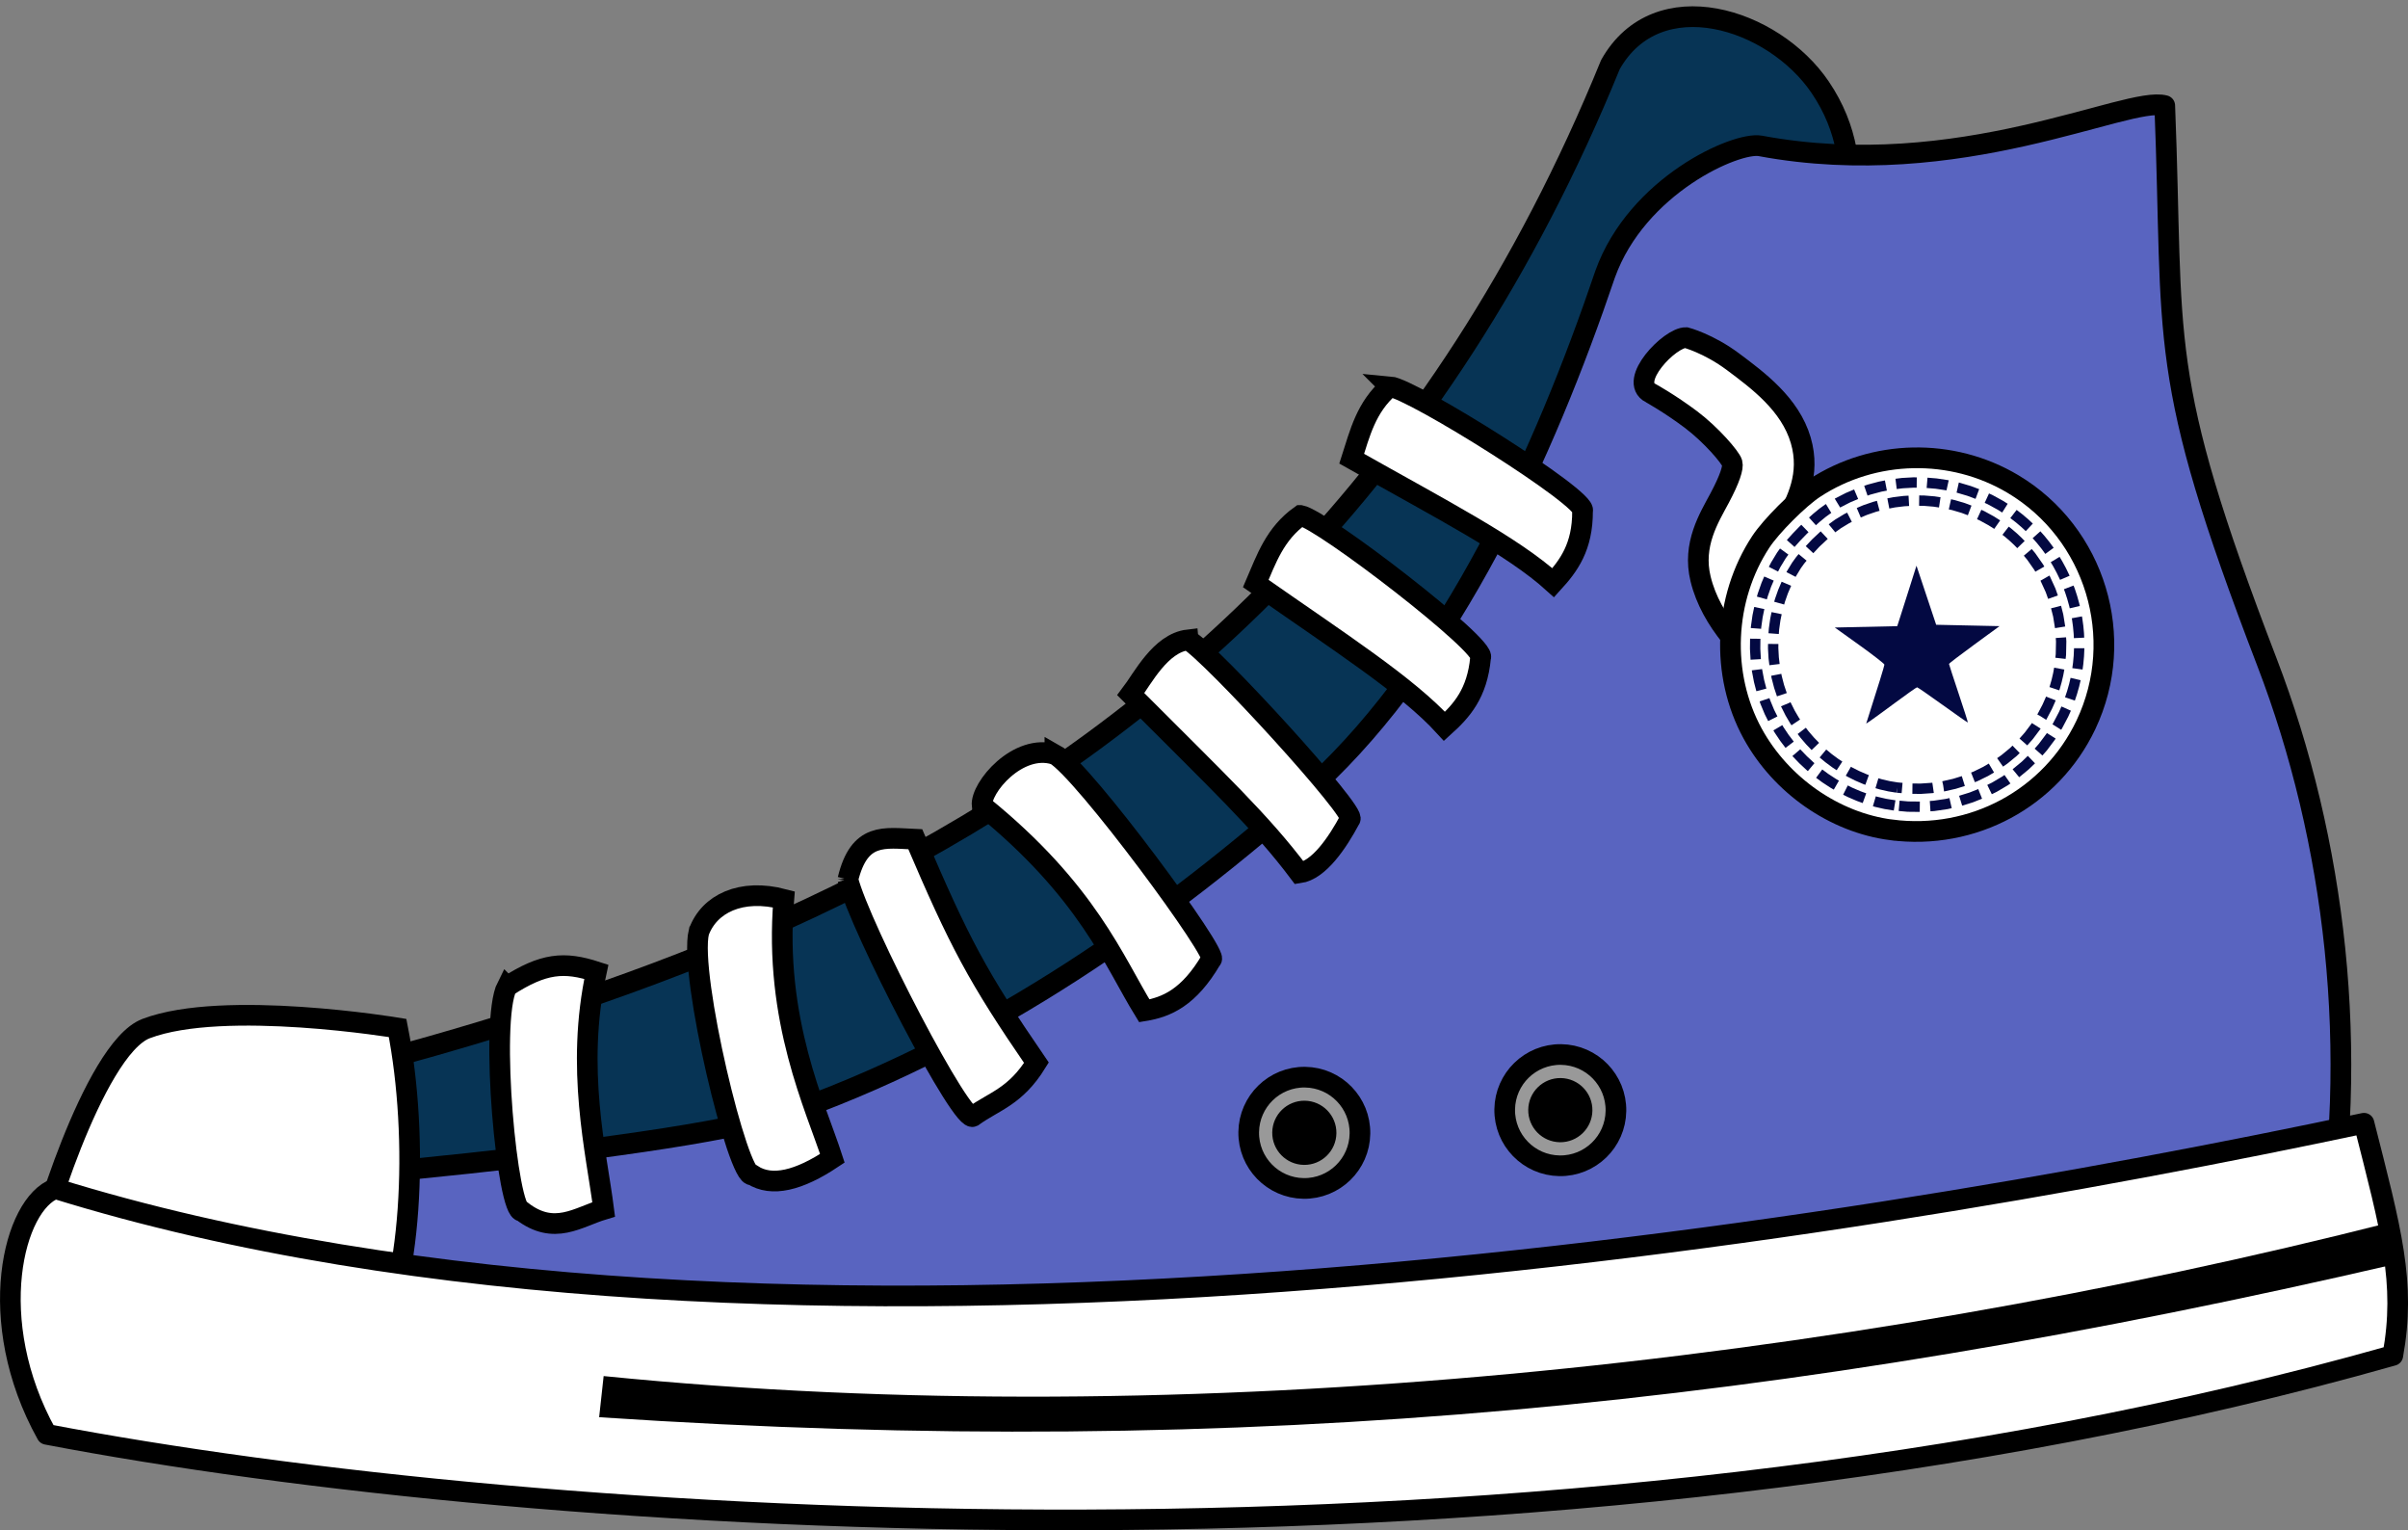 <svg xmlns:dc="http://purl.org/dc/elements/1.1/" xmlns:cc="http://creativecommons.org/ns#" xmlns:rdf="http://www.w3.org/1999/02/22-rdf-syntax-ns#"  xmlns="http://www.w3.org/2000/svg" xmlns:sodipodi="http://sodipodi.sourceforge.net/DTD/sodipodi-0.dtd" xmlns:inkscape="http://www.inkscape.org/namespaces/inkscape" width="61.66mm" height="39.175mm" viewBox="0 0 61.66 39.175" version="1.1" id="svg4523" inkscape:version="0.92.2 (5c3e80d, 2017-08-06)" sodipodi:docname="high tops.svg" xmlns:xlink="http://www.w3.org/1999/xlink"><rect x="0" y="0" width="61.66" height="39.175" fill="#808080" stroke="none"/><rect id="svgEditorBackground" x="0" y="0" width="61.66" height="39.175" style="fill:none;stroke:none;"/>
  <defs id="defs4517"/>
  <sodipodi:namedview id="base" pagecolor="#ffffff" bordercolor="#666666" borderopacity="1.0" inkscape:pageopacity="0.0" inkscape:pageshadow="2" inkscape:zoom="0.49497475" inkscape:cx="-309.58838" inkscape:cy="-276.43694" inkscape:document-units="mm" inkscape:current-layer="layer1" showgrid="false" fit-margin-top="0" fit-margin-left="0" fit-margin-right="0" fit-margin-bottom="0" inkscape:window-width="1920" inkscape:window-height="1027" inkscape:window-x="1042" inkscape:window-y="372" inkscape:window-maximized="1" inkscape:snap-nodes="false"/>
  <g inkscape:label="Layer 1" inkscape:groupmode="layer" id="layer1" transform="translate(-60.745,-131.09)">
    
  <path sodipodi:nodetypes="cccccssscc" inkscape:connector-curvature="0" transform="matrix(0.265, 0, 0, 0.265, 140.209, 26.412)" id="path5301" d="m -144.254,401.251 c -33.024,81.005 -105.647,92.125 -142.09,102.344 -1.593,1.698 -2.569,4.113 -3.092,6.857 14.643,-1.064 55.936,0.215 66.83,-3.757 18.446,-6.726 39.24,-17.805 53.877,-30.891 7.992,-7.146 20.85,-20.83 26.694,-29.095 1.697,-2.401 7.484,-9.839 18.083,-24.609 1.447,-2.017 5.436,-10.596 -0.034,-18.662 -4.531,-6.681 -15.74,-10.228 -20.267,-2.187 z" style="opacity:1;vector-effect:none;fill:#073455;fill-opacity:1;fill-rule:evenodd;stroke:#000000;stroke-width:2;stroke-linecap:round;stroke-linejoin:round;stroke-miterlimit:4;stroke-dasharray:none;stroke-dashoffset:0;stroke-opacity:1"/><path sodipodi:nodetypes="cscccccccsc" inkscape:connector-curvature="0" id="path12155" transform="matrix(0.265, 0, 0, 0.265, 140.209, 26.412)" d="m -90.692,405.212 c -3.625,-0.975 -19.804,7.477 -39.071,3.894 -2.325,-0.433 -11.913,3.801 -14.999,12.385 -5.903,17.427 -14.863,37.069 -28.007,49.263 -14.637,13.087 -31.39,24.67 -49.836,31.396 -10.894,3.972 -52.188,7.239 -66.83,8.303 -1.519,7.975 0.837,18.766 3.393,23.1 32.251,10.1 117.337,4.995 168.33,-6.107 16.32,-2.797 31.383,-7.075 42.391,-10.98 3.613,-19.832 1.087,-40.357 -5.493,-57.49 -10.798,-28.113 -8.953,-30.597 -9.877,-53.763 z" style="opacity:1;vector-effect:none;fill:#5964C0;fill-opacity:1;fill-rule:evenodd;stroke:#000000;stroke-width:2;stroke-linecap:round;stroke-linejoin:round;stroke-miterlimit:4;stroke-dasharray:none;stroke-dashoffset:0;stroke-opacity:1"/><path style="opacity:1;vector-effect:none;fill:#ffffff;fill-opacity:1;fill-rule:evenodd;stroke:#000000;stroke-width:0.529;stroke-linecap:butt;stroke-linejoin:miter;stroke-miterlimit:4;stroke-dasharray:none;stroke-dashoffset:0;stroke-opacity:1" d="m -42.259,244.244 c 0.569,0.104 4.803,3.367 4.609,3.64 -0.085,0.92 -0.488,1.363 -0.924,1.758 -0.95,-1.041 -2.67,-2.143 -4.832,-3.655 0.271,-0.628 0.49,-1.277 1.146,-1.743 z" id="path12159" inkscape:connector-curvature="0" sodipodi:nodetypes="ccccc" transform="matrix(1, 0, 0, 1, 136.307, -99.959)"/><path sodipodi:nodetypes="ccccc" inkscape:connector-curvature="0" id="path12161" d="m -45.138,247.429 c 0.606,0.353 4.359,4.454 4.145,4.592 -0.324,0.605 -0.796,1.303 -1.298,1.374 -0.989,-1.316 -2.043,-2.296 -4.316,-4.576 0.305,-0.399 0.756,-1.308 1.469,-1.391 z" style="opacity:1;vector-effect:none;fill:#ffffff;fill-opacity:1;fill-rule:evenodd;stroke:#000000;stroke-width:0.529;stroke-linecap:butt;stroke-linejoin:miter;stroke-miterlimit:4;stroke-dasharray:none;stroke-dashoffset:0;stroke-opacity:1" transform="matrix(1, 0, 0, 1, 136.307, -99.959)"/><path style="opacity:1;vector-effect:none;fill:#ffffff;fill-opacity:1;fill-rule:evenodd;stroke:#000000;stroke-width:0.529;stroke-linecap:butt;stroke-linejoin:miter;stroke-miterlimit:4;stroke-dasharray:none;stroke-dashoffset:0;stroke-opacity:1" d="m -57.667,254.906 c -0.264,1.1 1.019,6.373 1.369,6.217 0.498,0.321 1.195,0.147 2.05,-0.423 -0.424,-1.313 -1.504,-3.53 -1.244,-6.629 -1.096,-0.289 -1.912,0.116 -2.175,0.835 z" id="path12163" inkscape:connector-curvature="0" sodipodi:nodetypes="ccccc" transform="matrix(1, 0, 0, 1, 136.307, -99.959)"/><path sodipodi:nodetypes="ccccc" inkscape:connector-curvature="0" id="path12165" d="m -48.55,250.361 c 0.721,0.397 4.259,5.196 4.004,5.25 -0.572,0.975 -1.143,1.221 -1.715,1.314 -0.776,-1.259 -1.449,-3.065 -4.153,-5.255 -0.049,-0.448 0.917,-1.607 1.864,-1.308 z" style="opacity:1;vector-effect:none;fill:#ffffff;fill-opacity:1;fill-rule:evenodd;stroke:#000000;stroke-width:0.529;stroke-linecap:butt;stroke-linejoin:miter;stroke-miterlimit:4;stroke-dasharray:none;stroke-dashoffset:0;stroke-opacity:1" transform="matrix(1, 0, 0, 1, 136.307, -99.959)"/><g style="stroke-width:1.08" id="g12171" transform="matrix(0.92, 0.111, -0.111, 0.92, 549.911, -1033.35)">
        <circle style="color:#000000;clip-rule:nonzero;display:inline;overflow:visible;visibility:visible;opacity:1;isolation:auto;mix-blend-mode:normal;color-interpolation:sRGB;color-interpolation-filters:linearRGB;solid-color:#000000;solid-opacity:1;vector-effect:none;fill:#999999;fill-opacity:1;fill-rule:nonzero;stroke:#000000;stroke-width:0.571;stroke-linecap:round;stroke-linejoin:round;stroke-miterlimit:4;stroke-dasharray:none;stroke-dashoffset:0;stroke-opacity:1;color-rendering:auto;image-rendering:auto;shape-rendering:auto;text-rendering:auto;enable-background:accumulate" id="circle12167" cx="-473.495" cy="1294.73" r="1.537" transform="rotate(-6.066)"/>
        <circle transform="rotate(-6.066)" r="0.601" cy="1294.73" cx="-473.495" id="circle12169" style="color:#000000;clip-rule:nonzero;display:inline;overflow:visible;visibility:visible;opacity:1;isolation:auto;mix-blend-mode:normal;color-interpolation:sRGB;color-interpolation-filters:linearRGB;solid-color:#000000;solid-opacity:1;vector-effect:none;fill:#000000;fill-opacity:1;fill-rule:nonzero;stroke:#000000;stroke-width:0.571;stroke-linecap:round;stroke-linejoin:round;stroke-miterlimit:4;stroke-dasharray:none;stroke-dashoffset:0;stroke-opacity:1;color-rendering:auto;image-rendering:auto;shape-rendering:auto;text-rendering:auto;enable-background:accumulate"/>
      </g><g style="stroke-width:1.08" id="g12177" transform="matrix(0.92, 0.111, -0.111, 0.92, 556.466, -1033.93)">
        <circle transform="rotate(-6.066)" r="1.537" cy="1294.73" cx="-473.495" id="circle12173" style="color:#000000;clip-rule:nonzero;display:inline;overflow:visible;visibility:visible;opacity:1;isolation:auto;mix-blend-mode:normal;color-interpolation:sRGB;color-interpolation-filters:linearRGB;solid-color:#000000;solid-opacity:1;vector-effect:none;fill:#999999;fill-opacity:1;fill-rule:nonzero;stroke:#000000;stroke-width:0.571;stroke-linecap:round;stroke-linejoin:round;stroke-miterlimit:4;stroke-dasharray:none;stroke-dashoffset:0;stroke-opacity:1;color-rendering:auto;image-rendering:auto;shape-rendering:auto;text-rendering:auto;enable-background:accumulate"/>
        <circle style="color:#000000;clip-rule:nonzero;display:inline;overflow:visible;visibility:visible;opacity:1;isolation:auto;mix-blend-mode:normal;color-interpolation:sRGB;color-interpolation-filters:linearRGB;solid-color:#000000;solid-opacity:1;vector-effect:none;fill:#000000;fill-opacity:1;fill-rule:nonzero;stroke:#000000;stroke-width:0.571;stroke-linecap:round;stroke-linejoin:round;stroke-miterlimit:4;stroke-dasharray:none;stroke-dashoffset:0;stroke-opacity:1;color-rendering:auto;image-rendering:auto;shape-rendering:auto;text-rendering:auto;enable-background:accumulate" id="circle12175" cx="-473.495" cy="1294.73" r="0.601" transform="rotate(-6.066)"/>
      </g><path style="opacity:1;vector-effect:none;fill:#ffffff;fill-opacity:1;fill-rule:evenodd;stroke:#000000;stroke-width:0.529;stroke-linecap:butt;stroke-linejoin:miter;stroke-miterlimit:4;stroke-dasharray:none;stroke-dashoffset:0;stroke-opacity:1" d="m -65.381,257.364 c 0.557,2.812 0.381,6.781 -0.69,8.355 l -8.452,-2.874 c -0.138,0.102 1.34,-4.949 2.703,-5.466 1.991,-0.756 6.439,-0.015 6.439,-0.015 z" id="path12185" inkscape:connector-curvature="0" sodipodi:nodetypes="cccsc" transform="matrix(1, 0, 0, 1, 136.307, -99.959)"/><path style="opacity:1;vector-effect:none;fill:#ffffff;fill-opacity:1;fill-rule:evenodd;stroke:#000000;stroke-width:0.529;stroke-linecap:round;stroke-linejoin:round;stroke-miterlimit:4;stroke-dasharray:none;stroke-dashoffset:0;stroke-opacity:1" d="m -15.029,259.803 c -13.477,2.854 -40.66,7.394 -59.116,1.673 -1.064,0.38 -1.845,3.37 -0.22,6.291 12.519,2.391 38.401,4.121 60.074,-2.02 0.339,-1.864 -0.043,-3.207 -0.738,-5.943 z" id="path12187" inkscape:connector-curvature="0" sodipodi:nodetypes="ccccc" transform="matrix(1, 0, 0, 1, 136.307, -99.959)"/><path inkscape:transform-center-y="3.6708824" inkscape:transform-center-x="-1.8307089" style="opacity:1;vector-effect:none;fill:#ffffff;fill-opacity:1;fill-rule:evenodd;stroke:#000000;stroke-width:0.529;stroke-linecap:butt;stroke-linejoin:miter;stroke-miterlimit:4;stroke-dasharray:none;stroke-dashoffset:0;stroke-opacity:1" d="m -53.851,253.562 c 0.3,1.208 2.978,6.374 3.213,6.058 0.538,-0.386 1.077,-0.497 1.615,-1.366 -1.515,-2.208 -1.971,-3.073 -3.102,-5.721 -0.796,-0.034 -1.433,-0.183 -1.726,1.029 z" id="path12189" inkscape:connector-curvature="0" sodipodi:nodetypes="ccccc" transform="matrix(1, 0, 0, 1, 136.307, -99.959)"/><path style="color:#000000;font-style:normal;font-variant:normal;font-weight:normal;font-stretch:normal;font-size:medium;line-height:normal;font-family:sans-serif;font-variant-ligatures:normal;font-variant-position:normal;font-variant-caps:normal;font-variant-numeric:normal;font-variant-alternates:normal;font-feature-settings:normal;text-indent:0;text-align:start;text-decoration:none;text-decoration-line:none;text-decoration-style:solid;text-decoration-color:#000000;letter-spacing:normal;word-spacing:normal;text-transform:none;writing-mode:lr-tb;direction:ltr;text-orientation:mixed;dominant-baseline:auto;baseline-shift:baseline;text-anchor:start;white-space:normal;shape-padding:0;clip-rule:nonzero;display:inline;overflow:visible;visibility:visible;opacity:1;isolation:auto;mix-blend-mode:normal;color-interpolation:sRGB;color-interpolation-filters:linearRGB;solid-color:#000000;solid-opacity:1;vector-effect:none;fill:#000000;fill-opacity:1;fill-rule:evenodd;stroke:none;stroke-width:1.058;stroke-linecap:butt;stroke-linejoin:round;stroke-miterlimit:4;stroke-dasharray:none;stroke-dashoffset:0;stroke-opacity:1;color-rendering:auto;image-rendering:auto;shape-rendering:auto;text-rendering:auto;enable-background:accumulate" d="m -14.317,262.331 c -14.182,3.605 -30.765,5.45 -45.788,3.944 l -0.115,1.053 c 16.669,1.11 30.388,-0.303 46.037,-3.93 -0.022,-0.343 -0.07,-0.697 -0.134,-1.066 z" id="path12790" inkscape:connector-curvature="0" sodipodi:nodetypes="ccccc" transform="matrix(1, 0, 0, 1, 136.307, -99.959)"/><path sodipodi:nodetypes="cccccc" inkscape:connector-curvature="0" id="path5297" d="m -62.58,256.303 c -0.455,0.894 0.012,5.83 0.384,5.751 0.828,0.636 1.431,0.151 2.092,-0.046 -0.185,-1.457 -0.728,-3.606 -0.188,-6.082 -0.826,-0.269 -1.352,-0.226 -2.288,0.377 z" style="opacity:1;vector-effect:none;fill:#ffffff;fill-opacity:1;fill-rule:evenodd;stroke:#000000;stroke-width:0.529;stroke-linecap:butt;stroke-linejoin:miter;stroke-miterlimit:4;stroke-dasharray:none;stroke-dashoffset:0;stroke-opacity:1" transform="matrix(1, 0, 0, 1, 136.307, -99.959)"/><g transform="matrix(-1, -1.22465e-16, 1.22465e-16, -1, 83.262, 395.056)" id="text5591" style="font-style:normal;font-variant:normal;font-weight:bold;font-stretch:normal;font-size:1.668px;line-height:125%;font-family:'Courier New';-inkscape-font-specification:'Courier New Bold';font-variant-ligatures:normal;font-variant-caps:normal;font-variant-numeric:normal;font-feature-settings:normal;text-align:start;letter-spacing:0px;word-spacing:0px;writing-mode:lr-tb;text-anchor:start;fill:#aa0000;fill-opacity:1;stroke:none;stroke-width:0.265px;stroke-linecap:butt;stroke-linejoin:miter;stroke-opacity:1" aria-label="CONVERT">
        <path inkscape:connector-curvature="0" id="path5606" style="font-style:normal;font-variant:normal;font-weight:bold;font-stretch:normal;font-size:1.668px;font-family:'Courier New';-inkscape-font-specification:'Courier New Bold';font-variant-ligatures:normal;font-variant-caps:normal;font-variant-numeric:normal;font-feature-settings:normal;text-align:start;writing-mode:lr-tb;text-anchor:start;fill:#aa0000;stroke-width:0.265px" d="m -23.442,248.345 q 0.017,0.02 0.024,0.039 0.006,0.021 0.002,0.041 -0.008,0.036 -0.037,0.053 -0.03,0.018 -0.089,0.005 l -0.138,-0.03 q -0.059,-0.013 -0.079,-0.042 -0.02,-0.028 -0.012,-0.064 0.007,-0.033 0.03,-0.049 0.023,-0.016 0.075,-0.014 0.035,0.002 0.057,-0.011 0.043,-0.025 0.077,-0.079 0.034,-0.053 0.047,-0.112 0.016,-0.073 -0.002,-0.141 -0.018,-0.068 -0.08,-0.131 -0.061,-0.063 -0.16,-0.084 l -0.106,-0.023 q -0.118,-0.026 -0.215,0.042 -0.098,0.069 -0.131,0.221 -0.02,0.091 -0.009,0.159 0.006,0.04 0.039,0.09 0.02,0.031 0.024,0.047 0.005,0.016 7.82e-4,0.034 -0.007,0.033 -0.037,0.052 -0.03,0.019 -0.063,0.012 -0.033,-0.007 -0.064,-0.049 -0.045,-0.061 -0.06,-0.144 -0.02,-0.112 0.007,-0.236 0.032,-0.145 0.117,-0.248 0.068,-0.083 0.186,-0.127 0.118,-0.043 0.24,-0.017 l 0.111,0.024 q 0.127,0.028 0.224,0.111 0.097,0.084 0.134,0.202 0.037,0.118 0.011,0.236 -0.016,0.071 -0.046,0.128 -0.03,0.059 -0.075,0.104 z"/>
        <path inkscape:connector-curvature="0" id="path5608" style="font-style:normal;font-variant:normal;font-weight:bold;font-stretch:normal;font-size:1.668px;font-family:'Courier New';-inkscape-font-specification:'Courier New Bold';font-variant-ligatures:normal;font-variant-caps:normal;font-variant-numeric:normal;font-feature-settings:normal;text-align:start;writing-mode:lr-tb;text-anchor:start;fill:#aa0000;stroke-width:0.265px" d="m -24.619,249.458 q -0.177,-0.135 -0.209,-0.337 -0.032,-0.201 0.081,-0.349 0.101,-0.133 0.281,-0.165 0.222,-0.04 0.415,0.107 0.193,0.147 0.214,0.372 0.016,0.181 -0.085,0.314 -0.113,0.148 -0.316,0.17 -0.203,0.023 -0.381,-0.112 z m 0.101,-0.133 q 0.121,0.092 0.256,0.08 0.135,-0.012 0.207,-0.106 0.071,-0.093 0.047,-0.227 -0.024,-0.134 -0.144,-0.226 -0.12,-0.092 -0.256,-0.08 -0.135,0.013 -0.205,0.106 -0.071,0.093 -0.048,0.227 0.023,0.133 0.144,0.226 z"/>
        <path inkscape:connector-curvature="0" id="path5610" style="font-style:normal;font-variant:normal;font-weight:bold;font-stretch:normal;font-size:1.668px;font-family:'Courier New';-inkscape-font-specification:'Courier New Bold';font-variant-ligatures:normal;font-variant-caps:normal;font-variant-numeric:normal;font-feature-settings:normal;text-align:start;writing-mode:lr-tb;text-anchor:start;fill:#aa0000;stroke-width:0.265px" d="m -24.985,249.924 -0.236,-0.446 -0.053,0.028 q -0.053,0.028 -0.087,0.019 -0.034,-0.008 -0.051,-0.041 -0.017,-0.032 -0.005,-0.066 0.012,-0.032 0.065,-0.06 l 0.194,-0.102 q 0.053,-0.028 0.087,-0.02 0.033,0.009 0.051,0.042 0.017,0.032 0.005,0.064 -0.011,0.033 -0.058,0.057 l 0.305,0.578 0.023,-0.012 q 0.053,-0.028 0.087,-0.02 0.033,0.009 0.051,0.042 0.018,0.033 0.006,0.065 -0.012,0.033 -0.065,0.061 l -0.171,0.089 -0.69,-0.393 0.235,0.444 0.053,-0.028 q 0.053,-0.028 0.087,-0.02 0.033,0.009 0.051,0.042 0.018,0.033 0.006,0.065 -0.012,0.033 -0.065,0.061 l -0.194,0.102 q -0.053,0.028 -0.086,0.02 -0.034,-0.008 -0.051,-0.041 -0.017,-0.032 -0.006,-0.065 0.011,-0.033 0.057,-0.057 l -0.383,-0.725 0.146,-0.077 z"/>
        <path inkscape:connector-curvature="0" id="path5612" style="font-style:normal;font-variant:normal;font-weight:bold;font-stretch:normal;font-size:1.668px;font-family:'Courier New';-inkscape-font-specification:'Courier New Bold';font-variant-ligatures:normal;font-variant-caps:normal;font-variant-numeric:normal;font-feature-settings:normal;text-align:start;writing-mode:lr-tb;text-anchor:start;fill:#aa0000;stroke-width:0.265px" d="m -26.428,249.934 -0.212,0.588 0.038,-0.002 q 0.06,-0.003 0.087,0.018 0.026,0.022 0.028,0.06 0.002,0.037 -0.022,0.061 -0.025,0.025 -0.085,0.028 l -0.224,0.011 q -0.06,0.003 -0.087,-0.018 -0.027,-0.021 -0.029,-0.059 -0.002,-0.045 0.035,-0.073 0.018,-0.014 0.076,-0.017 l 0.3,-0.837 0.16,-0.008 0.384,0.802 q 0.059,-0.003 0.078,0.009 0.04,0.023 0.043,0.069 0.002,0.037 -0.023,0.061 -0.024,0.025 -0.084,0.028 l -0.225,0.011 q -0.059,0.003 -0.086,-0.018 -0.027,-0.021 -0.029,-0.059 -0.002,-0.037 0.022,-0.062 0.024,-0.024 0.084,-0.027 l 0.039,-0.002 z"/>
        <path inkscape:connector-curvature="0" id="path5614" style="font-style:normal;font-variant:normal;font-weight:bold;font-stretch:normal;font-size:1.668px;font-family:'Courier New';-inkscape-font-specification:'Courier New Bold';font-variant-ligatures:normal;font-variant-caps:normal;font-variant-numeric:normal;font-feature-settings:normal;text-align:start;writing-mode:lr-tb;text-anchor:start;fill:#aa0000;stroke-width:0.265px" d="m -27.415,249.974 0.092,-0.227 -0.395,-0.159 -0.034,0.084 q -0.023,0.056 -0.053,0.071 -0.032,0.015 -0.066,0.001 -0.034,-0.014 -0.045,-0.046 -0.012,-0.032 0.01,-0.088 l 0.096,-0.239 0.729,0.294 q 0.056,0.022 0.072,0.053 0.015,0.031 6.08e-4,0.066 -0.014,0.034 -0.046,0.045 -0.033,0.012 -0.088,-0.01 l -0.024,-0.01 -0.244,0.606 0.024,0.01 q 0.056,0.022 0.072,0.053 0.015,0.031 6.07e-4,0.066 -0.014,0.035 -0.046,0.046 -0.033,0.012 -0.089,-0.01 l -0.695,-0.281 0.095,-0.236 q 0.022,-0.055 0.053,-0.071 0.031,-0.015 0.065,-9.1e-4 0.035,0.014 0.047,0.046 0.012,0.032 -0.011,0.088 l -0.033,0.081 0.361,0.145 0.09,-0.224 -0.136,-0.055 q -0.024,0.06 -0.043,0.073 -0.038,0.028 -0.081,0.01 -0.034,-0.014 -0.045,-0.046 -0.012,-0.032 0.01,-0.088 l 0.072,-0.178 q 0.02,-0.051 0.039,-0.063 0.038,-0.026 0.079,-0.009 0.043,0.017 0.052,0.064 0.004,0.022 -0.02,0.083 z"/>
        <path inkscape:connector-curvature="0" id="path5616" style="font-style:normal;font-variant:normal;font-weight:bold;font-stretch:normal;font-size:1.668px;font-family:'Courier New';-inkscape-font-specification:'Courier New Bold';font-variant-ligatures:normal;font-variant-caps:normal;font-variant-numeric:normal;font-feature-settings:normal;text-align:start;writing-mode:lr-tb;text-anchor:start;fill:#aa0000;stroke-width:0.265px" d="m -28.396,249.351 0.153,-0.144 -0.041,-0.044 q -0.041,-0.044 -0.041,-0.079 -0.001,-0.035 0.026,-0.06 0.027,-0.025 0.062,-0.022 0.034,0.003 0.075,0.047 l 0.173,0.185 q 0.041,0.044 0.043,0.079 7.5e-5,0.035 -0.027,0.06 -0.027,0.025 -0.061,0.022 -0.035,-0.003 -0.076,-0.046 l -0.018,-0.019 -0.476,0.447 0.018,0.019 q 0.041,0.044 0.043,0.079 7.5e-5,0.035 -0.027,0.06 -0.027,0.026 -0.061,0.023 -0.035,-0.003 -0.076,-0.047 l -0.258,-0.276 q -0.121,-0.129 -0.123,-0.26 -0.003,-0.131 0.088,-0.217 0.057,-0.053 0.135,-0.064 0.078,-0.01 0.177,0.023 -0.002,-0.07 0.009,-0.164 0.008,-0.059 0.036,-0.173 -0.043,-0.046 -0.048,-0.07 -0.007,-0.044 0.027,-0.075 0.027,-0.025 0.061,-0.023 0.034,0.003 0.075,0.047 l 0.065,0.07 q -0.09,0.363 -0.044,0.503 z m -0.122,0.114 -0.089,-0.095 q -0.05,-0.053 -0.105,-0.079 -0.074,-0.036 -0.115,-0.032 -0.042,0.003 -0.065,0.025 -0.034,0.032 -0.029,0.097 0.005,0.065 0.071,0.135 l 0.131,0.139 z"/>
        <path inkscape:connector-curvature="0" id="path5618" style="font-style:normal;font-variant:normal;font-weight:bold;font-stretch:normal;font-size:1.668px;font-family:'Courier New';-inkscape-font-specification:'Courier New Bold';font-variant-ligatures:normal;font-variant-caps:normal;font-variant-numeric:normal;font-feature-settings:normal;text-align:start;writing-mode:lr-tb;text-anchor:start;fill:#aa0000;stroke-width:0.265px" d="m -29.551,248.295 0.62,-0.205 -0.035,-0.107 q -0.019,-0.057 -0.004,-0.089 0.013,-0.032 0.049,-0.044 0.035,-0.011 0.065,0.006 0.03,0.017 0.049,0.074 l 0.123,0.371 q 0.019,0.057 0.005,0.089 -0.014,0.031 -0.05,0.043 -0.035,0.011 -0.064,-0.005 -0.031,-0.017 -0.05,-0.074 l -0.035,-0.106 -0.62,0.205 0.057,0.172 0.15,-0.05 q 0.057,-0.019 0.089,-0.005 0.031,0.014 0.043,0.049 0.012,0.035 -0.005,0.065 -0.018,0.03 -0.075,0.049 l -0.309,0.102 -0.271,-0.821 0.308,-0.102 q 0.057,-0.019 0.089,-0.005 0.031,0.014 0.043,0.049 0.012,0.035 -0.005,0.065 -0.018,0.03 -0.075,0.049 l -0.15,0.05 z"/>
      </g><path sodipodi:nodetypes="cscccscccccsccc" inkscape:connector-curvature="0" id="path5621" d="m -33.291,241.113 c 0,0 0.495,0.275 1.021,0.67 0.527,0.395 1.022,0.977 1.062,1.117 0.033,0.114 -0.057,0.405 -0.322,0.902 -0.265,0.497 -0.703,1.184 -0.486,2.068 0.271,1.108 1.144,1.94 1.91,2.637 0.766,0.696 1.482,1.193 1.482,1.193 0.881,0.687 2.19,-1.113 1.24,-1.702 0,0 -0.708,-0.349 -1.389,-0.968 -0.681,-0.619 -1.245,-1.269 -1.335,-1.637 -0.03,-0.122 0.01,-0.508 0.279,-1.012 0.269,-0.504 0.635,-1.18 0.378,-2.06 -0.271,-0.929 -1.108,-1.542 -1.733,-2.01 -0.625,-0.468 -1.205,-0.62 -1.205,-0.62 -0.417,-0.008 -1.497,1.119 -0.903,1.422 z" style="color:#000000;font-style:normal;font-variant:normal;font-weight:normal;font-stretch:normal;font-size:medium;line-height:normal;font-family:sans-serif;font-variant-ligatures:normal;font-variant-position:normal;font-variant-caps:normal;font-variant-numeric:normal;font-variant-alternates:normal;font-feature-settings:normal;text-indent:0;text-align:start;text-decoration:none;text-decoration-line:none;text-decoration-style:solid;text-decoration-color:#000000;letter-spacing:normal;word-spacing:normal;text-transform:none;writing-mode:lr-tb;direction:ltr;text-orientation:mixed;dominant-baseline:auto;baseline-shift:baseline;text-anchor:start;white-space:normal;shape-padding:0;clip-rule:nonzero;display:inline;overflow:visible;visibility:visible;opacity:1;isolation:auto;mix-blend-mode:normal;color-interpolation:sRGB;color-interpolation-filters:linearRGB;solid-color:#000000;solid-opacity:1;vector-effect:none;fill:#ffffff;fill-opacity:1;fill-rule:evenodd;stroke:#000000;stroke-width:0.529;stroke-linecap:round;stroke-linejoin:miter;stroke-miterlimit:4;stroke-dasharray:none;stroke-dashoffset:0;stroke-opacity:1;color-rendering:auto;image-rendering:auto;shape-rendering:auto;text-rendering:auto;enable-background:accumulate" transform="matrix(1, 0, 0, 1, 136.307, -99.959)"/><path sodipodi:nodetypes="ccccc" inkscape:connector-curvature="0" id="path5623" d="m -39.976,240.946 c 0.576,0.049 5.103,2.891 4.937,3.182 0.004,0.924 -0.355,1.404 -0.751,1.838 -1.045,-0.945 -2.863,-1.877 -5.16,-3.175 0.21,-0.651 0.366,-1.318 0.974,-1.845 z" style="opacity:1;vector-effect:none;fill:#ffffff;fill-opacity:1;fill-rule:evenodd;stroke:#000000;stroke-width:0.529;stroke-linecap:butt;stroke-linejoin:miter;stroke-miterlimit:4;stroke-dasharray:none;stroke-dashoffset:0;stroke-opacity:1" transform="matrix(1, 0, 0, 1, 136.307, -99.959)"/><path style="fill:#ffffff;stroke:#000000;stroke-width:3.292;stroke-miterlimit:4;stroke-dasharray:none;stroke-opacity:1" d="m 30.699,260.589 c -9.019,-1.166 -17.532,-7.084 -22.04,-15.32 -5.136,-9.382 -4.622,-21.458 1.297,-30.473 1.635,-2.49 6.049,-6.904 8.539,-8.539 9.426,-6.189 21.855,-6.447 31.569,-0.657 13.109,7.814 18.159,24.49 11.599,38.297 -5.547,11.673 -17.972,18.372 -30.963,16.691 z" id="path5573" inkscape:connector-curvature="0" transform="matrix(0.161, 0, 0, 0.161, 104.229, 110.379)"/><path inkscape:connector-curvature="0" id="path5575" d="m 34.213,204.535 -1.787,0.098 -0.029,0.002 -0.027,0.004 -0.992,0.123 0.201,1.633 0.955,-0.117 1.758,-0.098 h 0.012 l 0.445,0.008 0.021,-1.646 -0.5,-0.008 h -0.029 z m 2.125,1.695 1.42,0.117 h 0.01 l 1.678,0.254 0.045,0.01 0.357,-1.607 -0.061,-0.014 -0.027,-0.006 -0.027,-0.004 -1.775,-0.268 -0.027,-0.004 -0.029,-0.002 -1.43,-0.117 z m -7.561,-1.021 -0.029,0.006 -0.027,0.006 -1.734,0.463 -0.027,0.008 -0.027,0.01 -0.529,0.182 0.533,1.557 0.475,-0.164 0.016,-0.004 1.703,-0.455 0.016,-0.004 0.865,-0.166 -0.312,-1.617 z m 12.32,1.76 0.055,0.012 1.67,0.494 1.291,0.484 0.578,-1.543 -1.309,-0.49 -0.027,-0.01 -0.027,-0.008 -1.73,-0.512 -0.027,-0.01 -0.027,-0.006 -0.088,-0.019 z m -17.588,0.041 -0.027,0.012 -0.025,0.014 -1.617,0.826 -0.027,0.014 -0.025,0.016 -0.062,0.037 0.854,1.408 0.033,-0.019 1.582,-0.809 0.012,-0.006 1.238,-0.523 -0.643,-1.516 z m 22.059,1.584 0.48,0.219 0.014,0.008 1.574,0.861 0.715,0.451 0.877,-1.395 -0.738,-0.463 -0.021,-0.014 -0.021,-0.012 -1.607,-0.881 -0.025,-0.014 -0.027,-0.014 -0.533,-0.244 z m -25.344,0.244 -0.029,0.018 -0.027,0.019 -0.881,0.637 -0.021,0.016 -0.02,0.016 -0.99,0.816 -0.014,0.012 -0.014,0.012 -0.604,0.545 1.102,1.223 0.576,-0.521 0.016,-0.014 0.012,-0.01 0.947,-0.777 0.016,-0.014 0.816,-0.588 0.061,-0.037 -0.854,-1.408 z m 29.42,2.18 0.889,0.684 0.012,0.01 0.018,0.014 0.861,0.732 0.006,0.006 0.67,0.625 1.123,-1.201 -0.676,-0.633 -0.014,-0.012 -0.014,-0.014 -0.92,-0.781 -0.016,-0.014 -0.016,-0.012 -0.918,-0.709 z m -33.551,1.359 -0.01,0.01 -0.01,0.01 -1.029,1.064 -0.01,0.01 -0.01,0.012 -0.922,1.023 1.223,1.102 0.902,-1.002 0.002,-0.002 0.018,-0.019 0.99,-1.023 0.01,-0.01 0.01,-0.01 0.293,-0.281 -1.145,-1.184 z m 37.102,1.832 0.646,0.729 0.006,0.008 0.02,0.021 0.713,0.885 0.006,0.008 0.625,0.854 1.328,-0.975 -0.648,-0.883 -0.012,-0.016 -0.012,-0.016 -0.744,-0.92 -0.012,-0.016 -0.012,-0.014 -0.672,-0.758 z m -40.623,2.262 -0.02,0.027 -0.018,0.029 -0.908,1.496 -0.016,0.025 -0.014,0.025 -0.357,0.695 1.465,0.754 0.35,-0.682 0.008,-0.016 0.865,-1.424 0.422,-0.582 -1.334,-0.965 z m 43.498,1.557 0.387,0.645 0.559,1.031 0.479,0.986 0.004,0.008 0.059,0.139 1.514,-0.65 -0.064,-0.146 -0.008,-0.018 -0.008,-0.016 -0.51,-1.055 -0.008,-0.016 -0.01,-0.018 -0.557,-1.029 -0.01,-0.018 -0.01,-0.016 -0.406,-0.676 z m -45.982,3.25 -0.01,0.025 -0.01,0.027 -0.576,1.639 -0.01,0.027 -0.008,0.025 -0.133,0.479 1.586,0.439 0.117,-0.424 0.004,-0.014 0.553,-1.574 0.006,-0.014 0.412,-0.959 -1.514,-0.65 z m 48.08,1.047 0.186,0.494 0.002,0.004 0.34,1.041 L 59,224.953 v 0.002 l 0.096,0.41 1.604,-0.371 -0.096,-0.412 -0.004,-0.018 -0.004,-0.018 -0.314,-1.125 -0.004,-0.018 -0.006,-0.018 -0.363,-1.111 -0.006,-0.018 -0.008,-0.018 -0.188,-0.498 z m -49.525,4.121 -0.004,0.027 -0.004,0.025 -0.242,1.719 -0.004,0.025 -0.002,0.027 -0.018,0.227 1.643,0.123 0.014,-0.205 0.23,-1.633 0.002,-0.006 0.268,-1.295 -1.611,-0.336 z m 50.777,0.496 0.043,0.229 0.002,0.021 0.004,0.016 0.148,1.086 0.105,1.131 0.033,0.678 1.643,-0.078 -0.031,-0.676 v -0.019 l -0.002,-0.018 -0.107,-1.168 -0.002,-0.019 -0.004,-0.018 -0.16,-1.16 -0.002,-0.019 -0.004,-0.018 -0.049,-0.266 z M 8.236,231.783 v 0.025 l 0.002,0.027 0.094,1.699 1.643,-0.092 -0.092,-1.645 v -0.016 l 0.016,-1.574 -1.645,-0.018 z m 51.543,-0.074 -0.053,1.172 -0.1,1.105 -0.002,0.012 -0.119,0.875 1.631,0.225 0.121,-0.889 0.002,-0.018 0.002,-0.019 0.107,-1.18 0.002,-0.019 v -0.019 l 0.053,-1.18 0.002,-0.018 v -0.019 -0.029 l -1.469,0.002 -0.178,-0.008 z m -51.246,3.514 0.014,0.113 0.004,0.027 0.004,0.027 0.322,1.699 0.006,0.027 0.006,0.025 0.365,1.402 1.594,-0.414 -0.359,-1.383 -0.307,-1.611 v -0.004 l -0.014,-0.109 z m 50.465,2.174 -0.004,0.012 -0.316,1.115 -0.33,0.982 1.561,0.525 0.33,-0.984 0.006,-0.018 0.006,-0.019 0.33,-1.162 0.006,-0.019 0.004,-0.018 0.238,-1.018 -1.602,-0.375 z m -49.225,2.77 0.117,0.346 0.008,0.027 0.012,0.027 0.664,1.6 0.012,0.027 0.012,0.025 0.535,1.068 1.473,-0.738 -0.525,-1.049 -0.639,-1.543 -0.107,-0.314 z m 47.607,1.686 -0.941,1.793 -0.096,0.15 1.391,0.879 0.109,-0.172 0.018,-0.027 0.016,-0.029 0.973,-1.85 0.012,-0.023 0.01,-0.023 0.408,-0.912 -1.504,-0.672 z m -45.42,2.92 0.217,0.365 0.012,0.021 0.014,0.021 0.852,1.266 0.014,0.019 0.014,0.019 0.812,1.068 1.311,-0.996 -0.803,-1.057 -0.01,-0.012 -0.812,-1.211 -0.01,-0.016 -0.189,-0.324 z m 43.41,0.561 -1.189,1.582 -0.666,0.756 1.232,1.09 0.688,-0.777 0.021,-0.023 0.02,-0.027 1.227,-1.633 0.02,-0.025 0.018,-0.029 0.115,-0.178 -1.393,-0.881 z m -40.383,3.514 0.039,0.045 0.016,0.018 0.016,0.018 1.055,1.098 0.018,0.016 0.016,0.016 1.115,1.035 0.018,0.016 0.018,0.014 0.146,0.123 1.051,-1.268 -0.135,-0.111 -0.014,-0.012 -1.045,-0.971 -0.004,-0.004 -1.02,-1.057 -0.006,-0.008 -0.033,-0.037 z m 36.484,0.9 -1.461,1.203 1.047,1.271 1.488,-1.229 0.025,-0.019 0.023,-0.023 0.98,-0.945 -1.145,-1.184 z m -32.715,2.561 0.963,0.709 0.02,0.014 0.02,0.014 1.266,0.828 0.02,0.012 0.02,0.012 0.506,0.291 0.82,-1.426 -0.465,-0.268 -0.012,-0.008 -1.215,-0.793 -0.963,-0.711 z m 29.639,-0.221 -1.654,0.979 -0.012,0.006 -0.75,0.369 0.725,1.479 0.762,-0.375 0.029,-0.014 0.027,-0.016 1.727,-1.02 0.027,-0.016 0.025,-0.019 0.359,-0.25 -0.943,-1.35 z m -25.34,2.908 0.701,0.35 0.02,0.012 0.023,0.01 1.375,0.592 0.023,0.01 0.023,0.01 0.949,0.344 0.561,-1.547 -0.904,-0.328 -0.02,-0.008 -1.312,-0.564 -0.004,-0.002 -0.695,-0.35 z M 43.16,254.654 41.5,255.168 l 0.488,1.572 1.689,-0.523 0.029,-0.01 0.031,-0.012 1.414,-0.562 -0.607,-1.529 z m -15.371,2.176 0.312,0.092 0.025,0.008 0.023,0.006 1.447,0.33 0.027,0.006 0.025,0.004 1.461,0.238 0.266,-1.625 -1.436,-0.232 -1.404,-0.322 -0.02,-0.004 -0.262,-0.078 z m 11.584,-1.162 -1.951,0.287 -0.586,0.039 0.109,1.643 0.609,-0.041 0.031,-0.002 0.033,-0.006 2.023,-0.295 0.031,-0.006 0.031,-0.006 0.621,-0.141 -0.365,-1.605 z m -7.484,1.918 1.389,0.125 0.033,0.002 h 0.031 l 1.896,0.021 0.02,-1.646 -1.85,-0.019 -1.373,-0.123 z" style="color:#000000;font-style:normal;font-variant:normal;font-weight:normal;font-stretch:normal;font-size:medium;line-height:normal;font-family:sans-serif;font-variant-ligatures:normal;font-variant-position:normal;font-variant-caps:normal;font-variant-numeric:normal;font-variant-alternates:normal;font-feature-settings:normal;text-indent:0;text-align:start;text-decoration:none;text-decoration-line:none;text-decoration-style:solid;text-decoration-color:#000000;letter-spacing:normal;word-spacing:normal;text-transform:none;writing-mode:lr-tb;direction:ltr;text-orientation:mixed;dominant-baseline:auto;baseline-shift:baseline;text-anchor:start;white-space:normal;shape-padding:0;clip-rule:nonzero;display:inline;overflow:visible;visibility:visible;opacity:1;isolation:auto;mix-blend-mode:normal;color-interpolation:sRGB;color-interpolation-filters:linearRGB;solid-color:#000000;solid-opacity:1;vector-effect:none;fill:#030942;fill-opacity:1;fill-rule:nonzero;stroke:none;stroke-width:1.646;stroke-linecap:butt;stroke-linejoin:miter;stroke-miterlimit:4;stroke-dasharray:3.292, 1.646;stroke-dashoffset:0;stroke-opacity:1;color-rendering:auto;image-rendering:auto;shape-rendering:auto;text-rendering:auto;enable-background:accumulate" transform="matrix(0.161, 0, 0, 0.161, 104.229, 110.379)"/><path inkscape:connector-curvature="0" id="path5577" d="m 35.135,209.059 0.756,0.012 h 0.012 l 1.52,0.127 h 0.012 l 0.865,0.133 0.246,-1.629 -0.922,-0.139 -0.027,-0.004 -0.029,-0.002 -1.588,-0.131 -0.027,-0.002 h -0.027 l -0.768,-0.01 z m -2.447,-1.568 -0.027,0.002 -0.029,0.004 -1.578,0.195 -0.029,0.004 -0.027,0.006 -0.914,0.176 0.314,1.617 0.902,-0.176 0.012,-0.002 1.484,-0.182 0.752,-0.043 -0.09,-1.643 z m 7.172,2.141 0.543,0.119 0.016,0.004 1.484,0.439 0.988,0.371 0.578,-1.541 -1.006,-0.377 -0.027,-0.01 -0.027,-0.01 -1.537,-0.455 -0.027,-0.008 -0.027,-0.006 -0.6,-0.135 z m -12.023,-1.203 -0.029,0.008 -0.027,0.01 -1.514,0.518 -0.027,0.01 -0.025,0.012 -0.994,0.422 0.643,1.514 0.984,-0.416 0.01,-0.004 1.445,-0.494 0.014,-0.004 0.537,-0.143 -0.424,-1.59 z m 16.514,2.764 0.408,0.186 0.014,0.008 1.395,0.764 0.873,0.549 0.008,0.006 0.039,0.027 0.943,-1.35 -0.047,-0.033 -0.018,-0.012 -0.016,-0.01 -0.93,-0.584 -0.021,-0.014 -0.021,-0.012 -1.428,-0.783 -0.027,-0.014 -0.025,-0.014 -0.463,-0.211 z m -21.107,-0.822 -0.025,0.014 -0.025,0.016 -1.391,0.842 -0.027,0.018 -0.027,0.019 -0.783,0.566 -0.021,0.016 -0.02,0.016 -0.16,0.133 1.047,1.27 0.143,-0.117 0.018,-0.014 0.719,-0.518 1.305,-0.793 0.016,-0.008 0.424,-0.217 -0.748,-1.467 z m 25.145,3.305 0.34,0.26 0.012,0.01 0.018,0.014 0.787,0.672 0.723,0.676 0.479,0.49 1.18,-1.146 -0.479,-0.492 -0.014,-0.014 -0.014,-0.014 -0.779,-0.729 -0.014,-0.014 -0.016,-0.012 -0.816,-0.695 -0.016,-0.014 -0.016,-0.012 -0.369,-0.285 z m -30.262,0.715 -0.02,0.019 -0.02,0.021 -0.979,1.047 1.203,1.123 0.973,-1.041 0.006,-0.006 1.318,-1.229 -1.125,-1.203 z m 33.664,2.604 0.523,0.621 1.141,1.633 0.168,0.291 1.43,-0.816 -0.18,-0.312 -0.018,-0.033 -0.023,-0.031 -1.199,-1.715 -0.021,-0.031 -0.023,-0.029 -0.541,-0.639 z m -36.217,0.232 -0.018,0.021 -0.014,0.019 -0.566,0.783 -0.02,0.027 -0.018,0.029 -0.809,1.33 -0.014,0.025 -0.014,0.025 -0.062,0.123 1.463,0.752 0.045,-0.088 0.785,-1.293 0.51,-0.709 0.012,-0.016 0.391,-0.471 -1.271,-1.047 z m 38.865,3.742 0.016,0.027 0.83,1.816 0.373,1.051 1.551,-0.547 -0.377,-1.07 -0.012,-0.035 -0.016,-0.033 -0.863,-1.891 -0.016,-0.035 -0.02,-0.031 -0.037,-0.068 z m -41.68,1.371 -0.012,0.025 -0.01,0.027 -0.512,1.457 -0.01,0.025 -0.006,0.027 -0.117,0.418 1.586,0.439 0.115,-0.412 0.002,-0.004 0.475,-1.354 0.006,-0.014 0.514,-1.193 -1.514,-0.65 z m 43.363,3.023 0.332,1.309 0.297,1.844 1.625,-0.262 -0.305,-1.895 -0.006,-0.035 -0.01,-0.037 -0.338,-1.33 z m -44.654,1.588 -0.004,0.027 -0.004,0.025 -0.215,1.525 -0.004,0.027 -0.002,0.027 -0.057,0.742 1.641,0.123 0.055,-0.719 0.209,-1.479 0.197,-0.949 -1.611,-0.336 z m 45.402,3.133 0.041,0.561 -0.043,2.01 -0.064,0.564 1.635,0.188 0.068,-0.592 0.004,-0.037 v -0.039 l 0.045,-2.096 0.002,-0.037 -0.004,-0.037 -0.041,-0.6 z m -45.766,1.627 v 0.027 l 0.002,0.027 0.084,1.535 0.002,0.027 0.004,0.027 0.129,1.057 1.633,-0.197 -0.125,-1.045 -0.002,-0.014 -0.08,-1.473 v -0.01 l 0.008,-0.635 -1.646,-0.016 z m 45.35,3.965 -0.004,0.019 -0.004,0.018 -0.225,0.965 -0.006,0.021 -0.004,0.016 -0.273,0.959 -0.008,0.025 -0.004,0.012 -0.057,0.17 1.561,0.523 0.068,-0.205 0.006,-0.019 0.006,-0.018 0.293,-1.035 0.006,-0.018 0.004,-0.019 0.244,-1.039 0.004,-0.019 0.004,-0.019 0.17,-0.916 -1.619,-0.299 z m -44.846,0.412 0.066,0.357 0.006,0.027 0.008,0.027 0.387,1.486 0.006,0.027 0.01,0.027 0.441,1.32 1.561,-0.523 -0.434,-1.293 -0.373,-1.434 -0.061,-0.33 z m 43.617,3.555 -0.441,0.988 -0.006,0.016 -0.818,1.557 -0.004,0.004 -0.018,0.035 0.43,0.225 0.979,0.621 0.016,-0.021 0.018,-0.029 0.016,-0.029 0.863,-1.643 0.012,-0.023 0.01,-0.023 0.449,-1.006 0.008,-0.018 0.008,-0.018 0.111,-0.289 -1.533,-0.598 z m -40.789,0.773 -1.262,0.523 0.014,0.037 0.012,0.027 0.014,0.025 0.691,1.381 0.012,0.023 0.016,0.025 0.688,1.168 0.012,0.021 0.014,0.021 0.195,0.291 1.367,-0.918 -0.186,-0.275 -0.01,-0.016 -0.635,-1.08 -0.008,-0.016 -0.672,-1.336 -0.004,-0.012 -0.01,-0.018 z m 38.574,3.285 -1.053,1.4 -0.852,0.965 1.234,1.09 0.871,-0.984 0.021,-0.025 0.02,-0.025 1.09,-1.451 0.021,-0.027 0.018,-0.027 0.086,-0.137 -1.391,-0.881 z m -37.191,1.643 0.432,0.568 0.014,0.019 0.016,0.018 0.881,1.027 0.016,0.018 0.018,0.018 0.848,0.883 1.188,-1.141 -0.84,-0.873 -0.01,-0.01 -0.84,-0.98 -0.01,-0.012 -0.402,-0.531 z m 33.74,2.266 -1.322,1.088 -0.691,0.486 0.945,1.348 0.715,-0.502 0.025,-0.018 0.025,-0.021 1.379,-1.135 0.025,-0.019 0.021,-0.023 0.457,-0.439 -1.145,-1.184 z m -30.24,1.467 0.91,0.754 0.018,0.014 0.018,0.014 1.084,0.801 0.02,0.014 0.02,0.012 0.639,0.418 0.9,-1.377 -0.6,-0.393 -1.084,-0.799 -0.875,-0.725 z m 26.018,1.488 -1.537,0.754 -0.396,0.156 0.607,1.531 0.432,-0.172 0.029,-0.012 0.029,-0.016 1.602,-0.783 0.029,-0.016 0.027,-0.016 0.898,-0.529 -0.838,-1.418 z m -21.861,1.41 0.238,0.139 0.02,0.012 0.021,0.01 1.193,0.6 0.021,0.01 0.021,0.01 1.225,0.527 0.021,0.01 0.023,0.01 0.328,0.117 0.561,-1.547 -0.283,-0.102 -0.02,-0.008 -1.201,-0.52 h -0.002 l -1.109,-0.557 -0.012,-0.008 -0.227,-0.129 z m 17.061,0.494 -1.717,0.389 0.139,0.609 0.148,1.01 0.016,-0.002 0.031,-0.004 0.031,-0.008 1.76,-0.4 0.031,-0.006 0.031,-0.01 1.406,-0.436 -0.488,-1.572 z m -12.34,1.488 0.629,0.186 0.025,0.008 0.023,0.006 1.287,0.293 0.025,0.006 0.025,0.006 1.301,0.211 0.131,-0.811 -0.072,0.816 0.787,0.072 0.146,-1.641 -0.764,-0.068 -1.236,-0.201 -1.244,-0.285 -0.598,-0.176 z m 8.928,-0.854 -1.773,0.121 -1.268,-0.014 -0.02,1.645 1.299,0.014 0.033,0.002 0.031,-0.002 1.832,-0.125 0.031,-0.002 0.031,-0.004 0.156,-0.023 -0.238,-1.629 z" style="color:#000000;font-style:normal;font-variant:normal;font-weight:normal;font-stretch:normal;font-size:medium;line-height:normal;font-family:sans-serif;font-variant-ligatures:normal;font-variant-position:normal;font-variant-caps:normal;font-variant-numeric:normal;font-variant-alternates:normal;font-feature-settings:normal;text-indent:0;text-align:start;text-decoration:none;text-decoration-line:none;text-decoration-style:solid;text-decoration-color:#000000;letter-spacing:normal;word-spacing:normal;text-transform:none;writing-mode:lr-tb;direction:ltr;text-orientation:mixed;dominant-baseline:auto;baseline-shift:baseline;text-anchor:start;white-space:normal;shape-padding:0;clip-rule:nonzero;display:inline;overflow:visible;visibility:visible;opacity:1;isolation:auto;mix-blend-mode:normal;color-interpolation:sRGB;color-interpolation-filters:linearRGB;solid-color:#000000;solid-opacity:1;vector-effect:none;fill:#030942;fill-opacity:1;fill-rule:nonzero;stroke:none;stroke-width:1.646;stroke-linecap:butt;stroke-linejoin:miter;stroke-miterlimit:4;stroke-dasharray:3.292, 1.646;stroke-dashoffset:0;stroke-opacity:1;color-rendering:auto;image-rendering:auto;shape-rendering:auto;text-rendering:auto;enable-background:accumulate" transform="matrix(0.161, 0, 0, 0.161, 104.229, 110.379)"/><path style="fill:#030942;fill-opacity:1;stroke-width:3.292;stroke-miterlimit:4;stroke-dasharray:none" d="m 26.893,243.155 c 1.7,-5.31 2.727,-8.637 2.727,-8.838 0,-0.137 -1.776,-1.522 -3.946,-3.076 l -3.946,-2.826 4.966,-0.109 4.966,-0.109 0.388,-1.202 c 0.214,-0.661 0.902,-2.824 1.53,-4.806 l 1.141,-3.605 1.566,4.697 1.566,4.697 5.04,0.109 5.04,0.109 -4.02,2.938 c -2.211,1.616 -4.02,2.995 -4.02,3.065 0,0.07 0.687,2.183 1.527,4.696 0.84,2.513 1.502,4.593 1.472,4.623 -0.03,0.03 -1.82,-1.217 -3.978,-2.771 -2.158,-1.554 -4.001,-2.826 -4.096,-2.826 -0.095,0 -1.684,1.121 -3.531,2.49 -1.848,1.37 -3.63,2.668 -3.961,2.885 l -0.602,0.394 z" id="path5483" inkscape:connector-curvature="0" transform="matrix(0.161, 0, 0, 0.161, 104.229, 110.379)"/></g>
</svg>